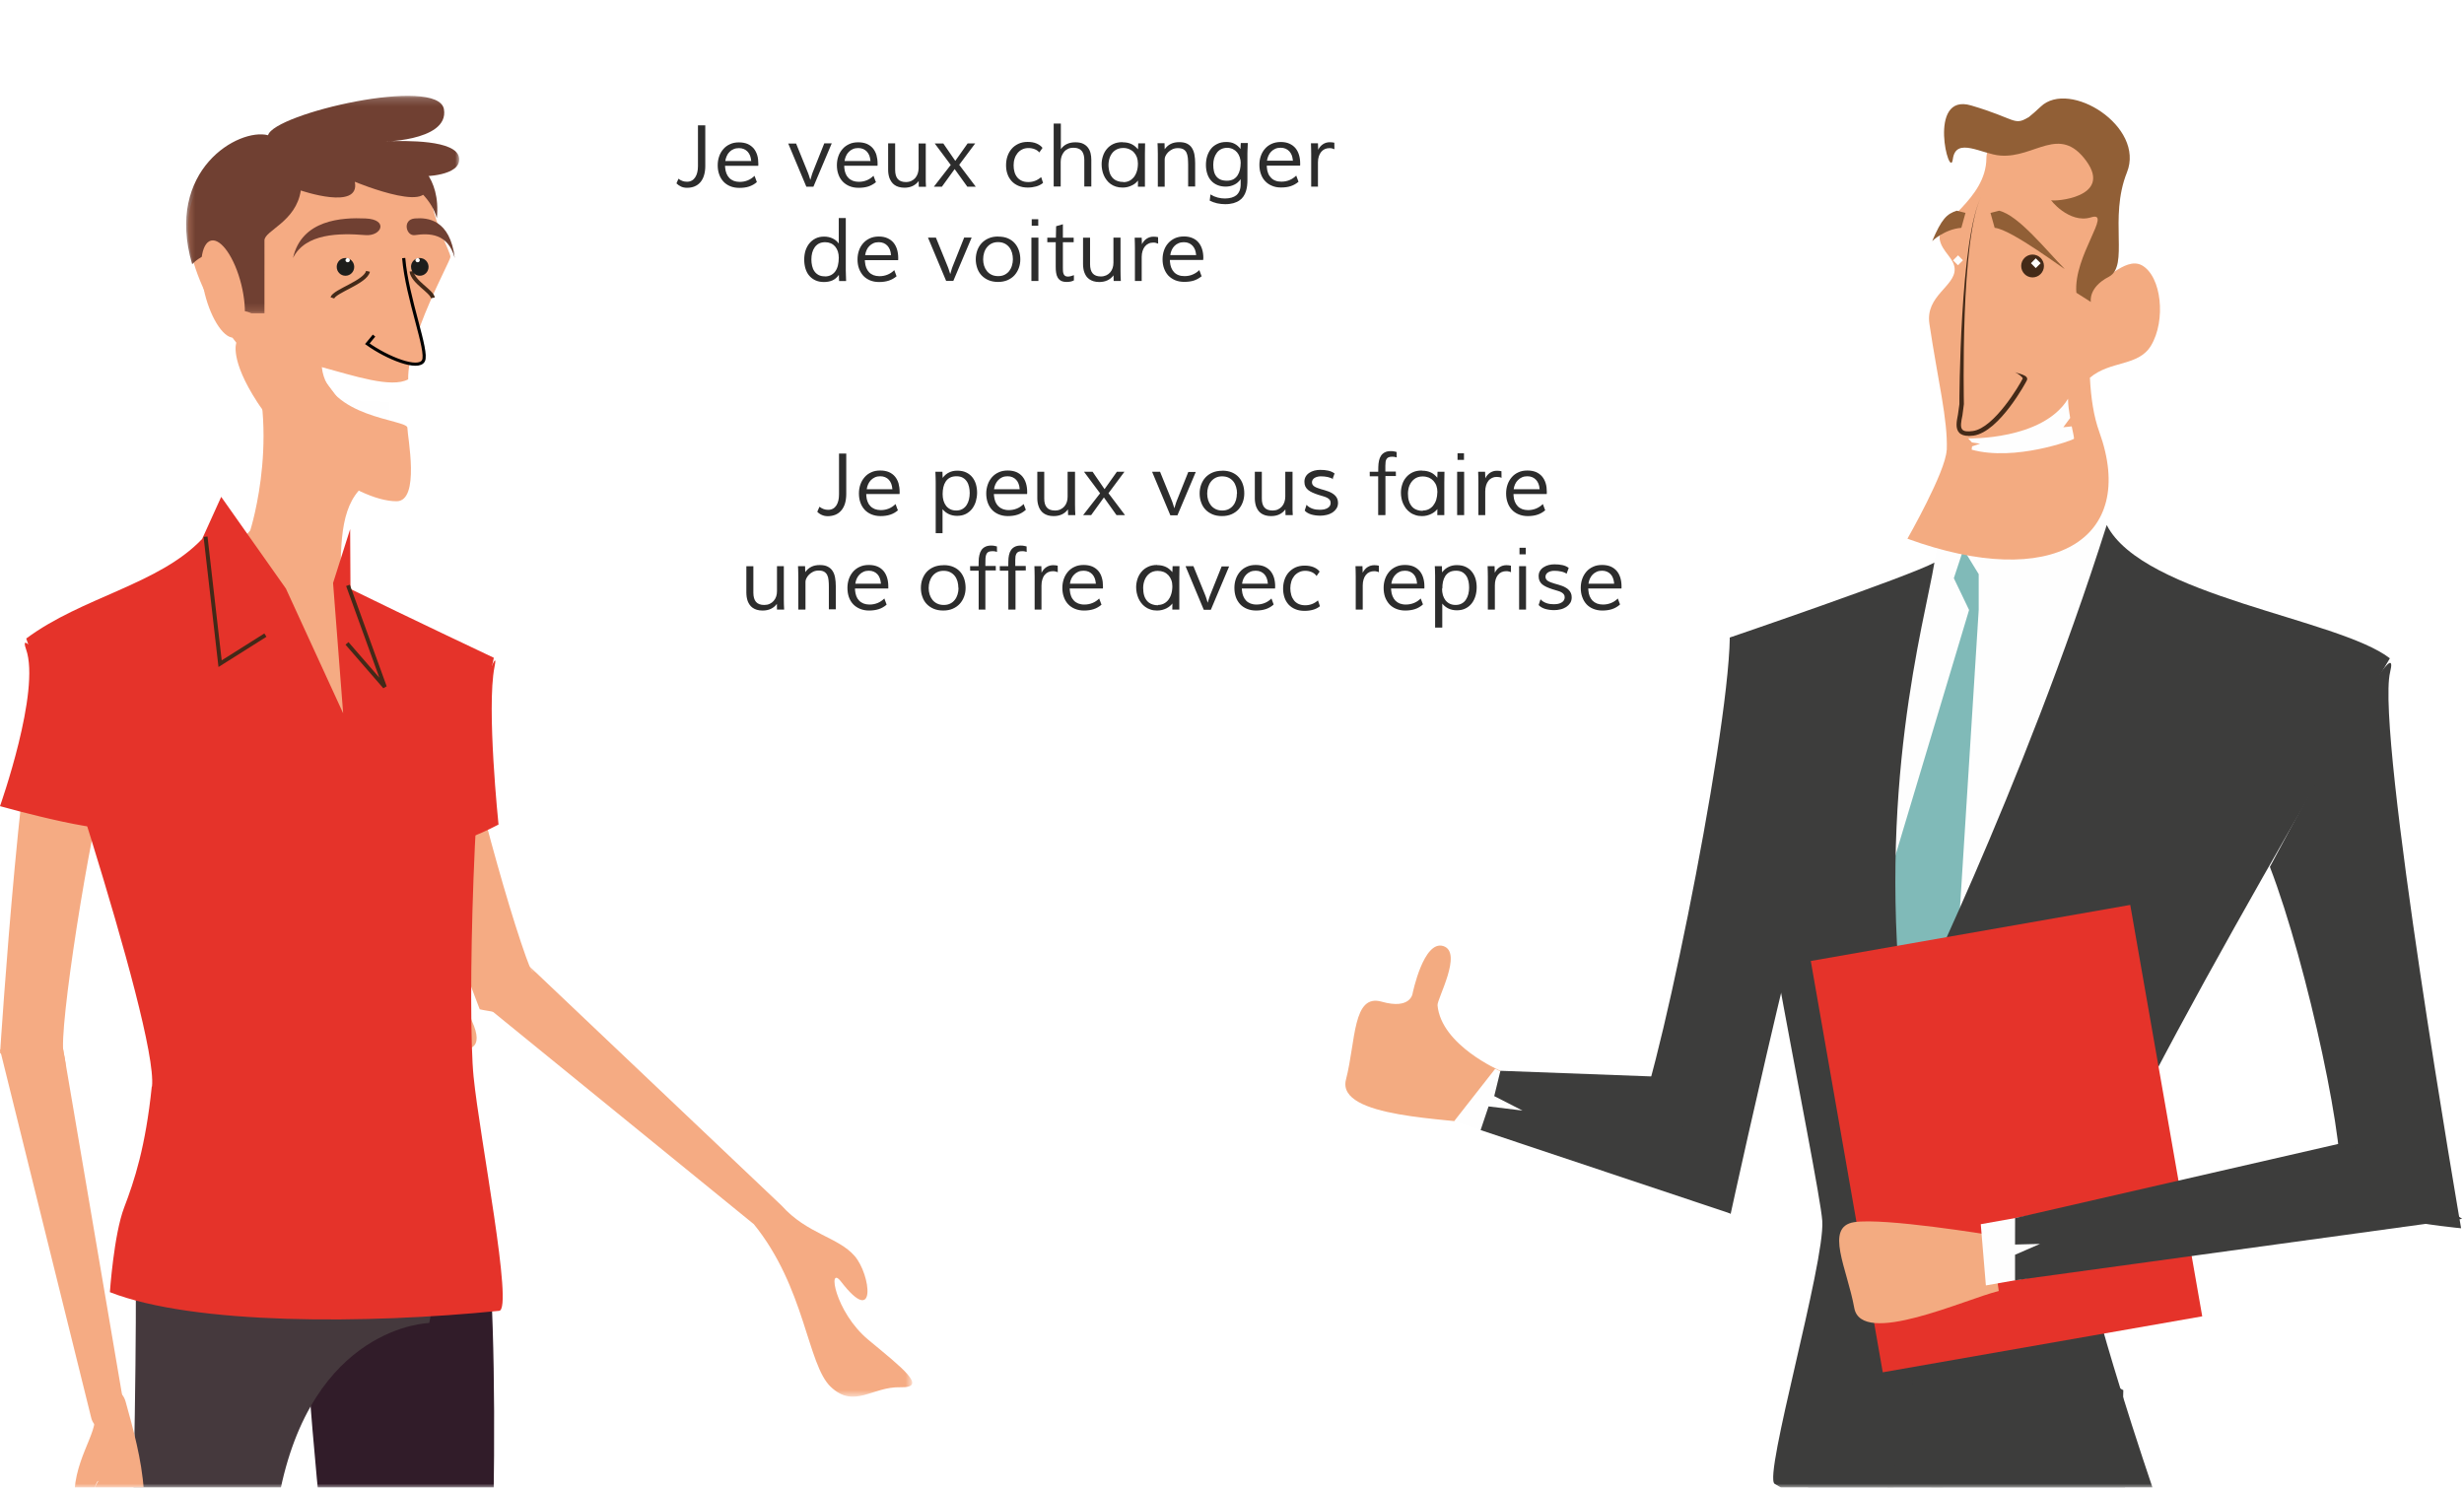 <svg width="313" height="189" viewBox="0 0 313 189" xmlns="http://www.w3.org/2000/svg" xmlns:xlink="http://www.w3.org/1999/xlink"><defs><path id="a" d="M0 0h360v186H0z"/><path id="c" d="M55.33.428v54.93H.41V.428z"/><path id="e" d="M.31.175h34.687v27.642H.31z"/><filter x="-13.2%" y="-30.4%" width="126.4%" height="169.6%" filterUnits="objectBoundingBox" id="g"><feOffset dy="2" in="SourceAlpha" result="shadowOffsetOuter1"/><feGaussianBlur stdDeviation="5" in="shadowOffsetOuter1" result="shadowBlurOuter1"/><feColorMatrix values="0 0 0 0 0 0 0 0 0 0 0 0 0 0 0 0 0 0 0.152 0" in="shadowBlurOuter1" result="shadowMatrixOuter1"/><feMerge><feMergeNode in="shadowMatrixOuter1"/><feMergeNode in="SourceGraphic"/></feMerge></filter><filter x="-10.5%" y="-40%" width="120.9%" height="191.4%" filterUnits="objectBoundingBox" id="h"><feOffset dy="2" in="SourceAlpha" result="shadowOffsetOuter1"/><feGaussianBlur stdDeviation="5" in="shadowOffsetOuter1" result="shadowBlurOuter1"/><feColorMatrix values="0 0 0 0 0 0 0 0 0 0 0 0 0 0 0 0 0 0 0.152 0" in="shadowBlurOuter1" result="shadowMatrixOuter1"/><feMerge><feMergeNode in="shadowMatrixOuter1"/><feMergeNode in="SourceGraphic"/></feMerge></filter></defs><g fill="none" fill-rule="evenodd"><g transform="translate(-25 3)"><mask id="b" fill="#fff"><use xlink:href="#a"/></mask><g mask="url(#b)"><path d="M254.728 173.924c-1.777 20.542 10.162 129.798 8.41 148.045 0 0 2.832 3.4.557 10.96l5.74 2.25s3.16-154.6 2.262-160.49l-16.97-.78z" fill="#3F4040"/><path d="M279.57 212.635c3.69 19.696 13.62 115.62 13.84 122.246l6.393-1.01s-5.486-156.09-5.08-160.25c0 0-28.462-14.99-32.94-14.76-4.49.24 4.293 32.05 4.293 32.05s9.415-.01 13.494 21.73" fill="#3D3D3C"/><path fill="#FEFEFE" d="M270.328 70.7l1.406-7.87 2.682 3.952 15.762-8.224 3.128 6.584 5.856 6.272-2.473 16.732.47 2.027-31.48 41.48-5.08-41.985 2.89-8.087"/><path fill="#80BAB8" d="M275.13 74.497l-10.428 34.77 2.192 18.338 6.95-13.18 2.51-39.928v-4.55l-1.944-3.166-1.216 3.68"/><path d="M313.342 107.14c4.766 12.35 10.09 37.365 8.75 40.858-1.316 3.505 15.54 5.054 15.54 5.054s-10.874-63.03-9.016-70.662c1.858-7.647-15.274 24.75-15.274 24.75m-68.606-29.134c-.21 13.226-9.845 59.926-12.397 62.675-2.53 2.75 12.51 10.52 12.51 10.52s13.57-62.5 18.16-68.89c4.6-6.38-18.28-4.3-18.28-4.3" fill="#3D3D3C"/><path d="M292.622 63.717c4.63 9.028 29.42 11.855 35.962 16.922 0 0-39.77 66.73-39.05 74.07.725 7.33 8.946 31.44 8.946 31.44s-11.085 3.43-27.75 2.24c0 0-2.95-19.05-4.507-22.54l-.756 22.79c-7.8.46-9.847.04-15.037-3.12-1.473-.9 6.41-28.08 6.053-33.39-.358-5.31-11.748-58.56-11.748-74.13 0 0 22.663-7.73 25.994-9.52-1.26 7.58-7.47 29.01-3.84 59.11 0 0 15.07-30.29 25.73-63.89" fill="#3D3D3C"/><path d="M213.544 139.906c-4.298-.842-18.84-.82-17.565-5.748 1.27-4.92.83-10.94 4.53-9.894 3.68 1.044 3.93-1.03 3.93-1.03s1.39-6.842 3.91-6.032c2.51.81-.82 6.718-.74 7.528.48 5.1 7.98 8.314 7.98 8.314m56.71-78.858c.13-3.94-1.11-8.697-2.21-16.052-.53-3.566 3.29-4.747 3.21-6.974-.05-1.35-1.61-2.17-1.9-3.73-.42-2.264 5.89-5.052 5.93-10.31.05-5.265 13.6-3.797 14.35.728.47 2.952-.21 8.594-.75 14.693 1.13.92 3.9-3.03 6.14-1.84 2.52 1.38 3.1 7.02 1.16 10.23-1.62 2.65-5.16 1.86-7.75 4.06.13 2.58.49 4.95 1.19 6.87 4.95 13.72-5.99 20.29-24.37 13.58 0 0 4.86-8.51 4.98-11.24" fill="#F3AB81"/><path d="M281.75 30.792c0 .795.65 1.454 1.442 1.454.797 0 1.45-.66 1.45-1.454 0-.793-.653-1.45-1.45-1.45-.793 0-1.443.657-1.443 1.45" fill="#442A18"/><path fill="#FEFEFE" d="M282.99 30.44l.61.626.625-.627-.624-.62m-10.51.26l.63.62.63-.63-.62-.63"/><path d="M282.66 11.925s-2.5 2.027 0 0c.473-.373.988-.83 1.575-1.38 3.65-3.494 13.29 2.53 10.944 8.37-2.33 5.84.33 11.874-2.3 13.252-2.65 1.37-2.28 3.198-2.28 3.198l-1.84-1.17c-.4-4.68 4.66-10.463 1.86-9.58-2.79.866-5.32-2.37-5.03-2.18.29.194 7.82-.31 4.43-4.985-3.41-4.67-6.53-.35-10.9-.685-2.33-.16-5.66-2.454-6.05.448-.38 2.894-3.36-8.503 2.33-6.813 5.68 1.676 5.4 2.618 7.23 1.525" fill="#915F36"/><path d="M277.85 24.053l.53 1.893c2.13.17 9.308 5.645 8.86 5.184-2.27-2.28-5.795-6.762-8.29-7.36l-1.1.283zm-3.178 0l-.524 1.893c-2.135.17-3.705 1.683-3.705 1.683 1.21-2.83 1.852-3.45 3.128-3.86l1.11.28z" fill="#915F36"/><path d="M287.7 47.656c0 .742.127 1.617.27 2.447l-.87 1.178 1.07-.11c.182.87.328 1.5.277 1.59-.122.14-7.504 2.89-12.988 1.37l.05-.42 1.02-.34-1.04-.16-.47-.51s9.42.25 12.66-5" fill="#FEFEFE"/><path d="M275.06 52.394l.642-.05c3.318-.49 6.738-6.94 6.76-7 .347-.702-1.136-.866-1.51-1.066.555.28 1.006.678.996.81-.373.773-3.606 6.282-6.33 6.672-.69.102-1.133.046-1.338-.176-.31-.32-.143-1.08.005-1.805l.188-1.44c0-.22-.478-21.37 2.248-26.45-2.78 5.2-2.83 26.25-2.82 26.46l-.18 1.3c-.17.86-.36 1.78.15 2.32.25.27.65.41 1.2.41" fill="#442A18"/><path fill="#E5332A" d="M255.023 119.094l40.58-7.123 9.145 52.27-40.582 7.11"/><path d="M278.903 161.024c-4.26 1.034-17.443 7.157-18.358 2.15-.902-5.01-3.81-10.285-.026-10.895 3.79-.6 17.37 1.64 17.37 1.64" fill="#F3AB81"/><path fill="#FEFEFE" d="M276.615 152.536l.65 7.777 6.477-1.144 1.6-8.19"/><path fill="#3D3D3C" d="M280.977 151.76l42.202-9.685 14.59 9.78-56.8 7.808v-3.244l3.17-1.38-3.17.08"/><path fill="#FEFEFE" d="M214.937 132.787l-5.212 6.65 6.207 2.086 5.86-5.196"/><path fill="#3D3D3C" d="M215.597 133.045l19.564.73 9.7 17.42-31.78-10.617 1.01-3.006 4.31.525-3.59-1.837"/></g><g mask="url(#b)"><path d="M86.267 147.764c2.753 20.488 1.152 55.94-.252 90.6-1.31 32.33-2.458 63.973.252 82.162 0 0-3.513 5.654 0 13.193h-9.65s-3.132-40.66-5.137-95.35c-.013-.49.068.47 0 0-6.297-46.34-9.194-83.27-7.812-89.13l22.6-1.48z" fill="#311C29"/><path d="M60.41 187.235c-3.715 19.798-3.43 38.45-6.267 62.795-3.27 28.072-5.93 54.138-7.6 70.435-.25 2.436.483 10.037.842 16.625h-9.608s1.03-43.13 2.474-88.103c1.49-46.378 2.67-95.402 1.59-99.513 0 0 30.76-18.538 37.84-18.564 7.08-.032-.16 34.177-.16 34.177s-14.99.29-19.09 22.148" fill="#45393D"/><g transform="translate(85.55 119.112)"><mask id="d" fill="#fff"><use xlink:href="#c"/></mask><path d="M35.167 33.387L.41 5.087 6.456.427l32.28 30.632c3.24 3.62 7.21 4 9.282 6.41 2.07 2.4 2.812 9.15-1.723 3.26-1.765-2.29-.815 3.83 3.47 7.39 4.284 3.56 7.633 6.12 4.055 6.02-3.582-.1-5.846 2.78-8.84-.05-2.996-2.84-3.225-12.64-9.813-20.72" fill="#F5AB83" mask="url(#d)"/></g><path d="M84.195 89.56c-1.012 9.507-.415 34.636.73 37.11 3.384 7.32-8.093 1.453-8.093 1.453s-5.21-45.267-2.922-50.49C76.52 71.67 84.195 89.56 84.195 89.56" fill="#F5AB83"/><path d="M74.44 48.077c-.035 1.492 0 2.49 0 2.49s-8.346.313-10-3.365l5.205.632 4.795.243zm-.556 4.268c-.034 1.295 0 2.16 0 2.16s-9.477-1.863-11.11-5.056l6.37 2.68 4.74.21z" fill="#FEFEFE"/><path d="M49.723 21.664c-3.54 7.974 5.3 18.882 5.3 18.882s-.88 2.096 2.66 7.548c3.534 5.458 12.404 12.567 17.68 12.59 3.05.022 1.387-8.26 1.387-9.342 0-1.058-10.173-1.22-10.87-7.698 4.023 1.085 8.847 2.713 10.97 1.552-.083-5.376 5.367-14.98 5.367-15.558 0-.63-1.78-3.657-2.43-7.135-2.776-14.664-26.53-8.81-30.064-.84" fill="#F5AB83"/><path d="M76.278 29.787c.43 5.14 3.15 11.83 2.508 13.047-.642 1.222-4.56-.328-7.124-2.158l.853-1.038" fill="#F5AB83"/><path d="M76.28 29.787c.427 5.14 3.15 11.83 2.506 13.047-.642 1.222-4.56-.327-7.124-2.158l.854-1.038" stroke="#000" stroke-width=".4"/><g transform="translate(48.33 9)"><mask id="f" fill="#fff"><use xlink:href="#e"/></mask><path d="M6.924 27.817h3.34V18.54c0-1.244 4.018-2.348 4.617-6.34 0 0 7.6 2.618 6.86-1.106 0 0 11.62 4.826 8.56-.684 0 0 4.99 0 4.69-2.344-.29-2.34-6.9-2.182-9.05-2.12-1.82.054 7.86.204 7.12-4.076-.75-4.27-21.6.55-22.34 3.31-3.73-.96-13.13 4.396-9.64 16.39 0 0 4.9-5.404 5.85 6.253" fill="#704032" mask="url(#f)"/></g><path d="M62.22 29.787c1.09-4.902 6.25-5.167 9.215-5.033 2.973.13 2.033 2.28 0 2.116-3.276-.263-7.652-.263-9.216 2.917m20.55 0c-.6-4.902-3.44-5.167-5.07-5.033-1.63.13-1.12 2.28 0 2.118 1.81-.26 4.21-.26 5.07 2.915" fill="#704032"/><path d="M77.276 31.472c.18 1.37 2.532 2.493 2.72 3.37m-8.25-3.37c-.302 1.37-4.228 2.493-4.528 3.37" stroke="#432918" stroke-width=".5"/><path d="M80.49 24.73c-.557-2.22-2.773-4.264-4.02-4.535-1.25-.274 1.13-2.768 1.13-2.768s3.447 1.893 2.89 7.303" fill="#704032"/><path d="M67.774 30.91c0 .622.496 1.124 1.11 1.124.61 0 1.112-.502 1.112-1.125 0-.62-.5-1.13-1.113-1.13s-1.11.5-1.11 1.12" fill="#1D1D1B"/><path d="M68.885 30.056c0 .148.13.265.28.265.15 0 .275-.11.275-.26 0-.15-.125-.27-.275-.27-.15 0-.28.12-.28.27" fill="#FEFEFE"/><path d="M77.217 30.91c0 .622.497 1.124 1.11 1.124.614 0 1.112-.502 1.112-1.125 0-.62-.5-1.13-1.12-1.13-.61 0-1.11.5-1.11 1.12" fill="#1D1D1B"/><path d="M77.773 30.056c0 .148.128.265.284.265.145 0 .27-.11.27-.26 0-.15-.125-.27-.27-.27-.156 0-.284.12-.284.27" fill="#FEFEFE"/><path d="M51.01 34.3c.842 3.393 2.57 5.89 3.847 5.572 1.282-.32 1.636-3.333.795-6.728-.845-3.4-2.568-5.896-3.847-5.577-1.28.32-1.64 3.336-.794 6.733m32.3 52.016c1.41 9.395 8.23 33.407 9.93 35.5 5.04 6.194-7.3 3.417-7.3 3.417S69.73 83.007 70.6 77.413c.99-6.383 12.72 8.903 12.72 8.903M38.9 93.862c-2.65 9.245-6.488 34.268-5.82 36.923 1.983 7.865-8.07 0-8.07 0s2.92-45.81 6.05-50.584c3.565-5.44 7.84 13.67 7.84 13.67" fill="#F5AB83"/><path d="M55.896 39.35c5.228 11.546.895 25.033.895 25.033-3.02 3.86-22.9 17.817-22.9 17.817l22.91 25.676 17.1-8.78s-5.64-23.19-5.64-24.68c0-7.122-.27-12.085 2.29-15.058 6.37-7.38-19.55-30.87-14.63-20.01" fill="#F5AB83"/><path d="M44.31 135.03c.788-7.647-15.977-56.905-15.977-56.905 7.084-5.277 16.837-6.85 22.346-12.653l2.42-5.348 8.22 11.657 7.27 15.84-1.28-16.55 2.17-6.84.04 7.6c7 3.44 18.21 8.74 18.21 8.74-2.68 11.7-3.35 45.5-2.57 53.22.77 7.74 5.09 29.57 3.25 29.75-16.79 1.69-38.79 1.8-49.45-2.37 0 0 .5-7.32 1.81-10.75 1.31-3.43 2.72-7.71 3.51-15.36" fill="#E5332A"/><path d="M41.11 96.026c-2.596 9.062-2.367 3.14-1.163 5.536C41.15 103.952 25 99.422 25 99.422s5.192-14.64 3.31-19.932c-1.882-5.292 12.8 16.536 12.8 16.536m40.55 1.58c.695 9.16.862 3.248.243 5.577-.616 2.325 6.424-1.422 6.424-1.422s-1.542-14.84-.51-20.03c1.035-5.18-6.157 15.88-6.157 15.88" fill="#E5332A"/><path d="M69.078 78.745l4.806 5.536-4.68-12.91m-10.49 6.32l-5.757 3.63-1.847-16.13" stroke="#432918" stroke-width=".5"/><path d="M36.99 176.704c.586 2.323-2.99 6.05-2.5 11.465.138 1.55 2.006 4.78 2.006 4.78 2.606-2.69-.13-6.04.754-7.37.822-1.23-.982.34.093 2.42 1.443 2.79-.062 8.4-1.49 13.69l4.665-3.46c4.895-7.46 2.297-16.42.45-23.11-.81-2.96-4.66-1.16-3.978 1.57" fill="#F5AB83"/><path d="M41.075 177.55l-8.037-47.202H25l11.6 46.837c.552 2.15 4.94 3.082 4.475.364" fill="#F5AB83"/></g></g><g filter="url(#g)" transform="matrix(1 0 0 -1 60 54)" fill="#FFF"><rect x="14.697" y="11.219" width="106.303" height="34" rx="17"/><path d="M4.22 4.83l19.604 10.186L16.4 23.26"/></g><path d="M86.17 22.702c.158.122.326.217.505.285.18.068.376.102.59.102.237 0 .442-.05.616-.15.18-.1.32-.24.43-.41.12-.18.2-.38.26-.62s.09-.5.09-.78v-5.2h.93v5.14c0 .45-.05.85-.16 1.2-.1.35-.26.64-.46.88-.2.23-.44.41-.73.53-.28.12-.61.18-.97.18-.28 0-.53-.05-.75-.15-.22-.1-.42-.24-.59-.41l.27-.63zm9.255-2.213l-.006-.08c-.02-.24-.07-.45-.14-.64-.08-.19-.18-.36-.31-.5s-.29-.25-.47-.33c-.19-.08-.4-.12-.63-.12-.25 0-.48.04-.68.13-.2.08-.38.2-.52.35-.15.15-.26.32-.35.52-.09.2-.15.41-.19.64h3.27zm.714 2.65c-.3.26-.63.44-.99.56-.36.12-.77.17-1.23.17-.44 0-.82-.07-1.16-.21-.34-.14-.63-.34-.86-.59-.24-.26-.42-.56-.54-.91-.13-.35-.19-.74-.19-1.16 0-.4.06-.77.18-1.12.12-.36.3-.66.53-.93.23-.27.51-.48.85-.63.33-.16.71-.23 1.14-.23.42 0 .79.07 1.1.2.31.14.56.33.77.57.2.24.35.53.45.86.1.33.14.69.14 1.08v.13c0 .05-.01.1-.01.14H92.1l.017.24c.023.26.077.51.165.73.09.22.21.41.363.57.152.16.34.28.56.37.22.08.47.13.754.13.38 0 .73-.07 1.04-.2.31-.13.6-.32.85-.57l.27.73zm4.01-4.9h.98l1.5 3.7.09.24c.03.1.07.2.1.31.04.11.08.24.12.37.03-.13.07-.26.11-.37l.09-.31c.03-.11.06-.19.09-.26l1.48-3.71h.95l-2.33 5.51h-.9l-2.31-5.51zm10.43 2.24l-.01-.08c-.02-.24-.07-.45-.14-.64-.08-.19-.18-.36-.31-.5s-.29-.25-.47-.33c-.19-.08-.39-.12-.63-.12-.25 0-.48.04-.68.13-.2.09-.38.21-.52.36-.15.15-.26.32-.35.52-.09.2-.15.41-.19.64h3.27zm.71 2.65c-.3.25-.63.44-.99.56-.37.12-.78.17-1.23.17-.44 0-.82-.07-1.16-.21-.34-.14-.63-.34-.87-.59-.24-.26-.42-.56-.54-.91-.13-.35-.19-.74-.19-1.16 0-.4.06-.77.18-1.12.12-.36.3-.66.53-.93.23-.27.52-.48.85-.63.33-.16.72-.23 1.15-.23.42 0 .79.07 1.1.2.31.14.57.33.77.57.2.24.35.53.45.86.09.33.14.69.14 1.08v.13l-.01.14h-4.23l.01.24c.02.26.07.51.16.73.08.22.2.41.36.57.15.16.34.28.56.37.22.08.47.13.75.13.38 0 .72-.07 1.04-.2.31-.13.59-.32.84-.57l.27.73zm5.43-4.9h.88v4.85c0 .21.02.42.03.65h-.92l-.01-.73c-.42.56-1.02.85-1.82.85-.27 0-.51-.04-.72-.1-.21-.06-.39-.15-.54-.26-.15-.11-.28-.24-.38-.39-.1-.15-.18-.3-.25-.47-.06-.17-.1-.34-.13-.52s-.04-.36-.04-.54v-3.36h.89v3.37c0 .51.11.9.33 1.16.22.26.57.39 1.04.39.26 0 .49-.05.68-.14.2-.09.37-.22.51-.38.13-.16.24-.35.31-.56.07-.21.11-.44.11-.67v-3.17zm4.07 2.75l-2.05-2.75h1.09l1.52 2.21 1.57-2.22h.96l-2.03 2.72 2.1 2.78h-1.07l-1.61-2.24-1.62 2.24h-1.02l2.14-2.76zm11.29-1.55c-.17-.22-.38-.37-.63-.47-.25-.1-.51-.15-.79-.15-.3 0-.56.05-.8.17-.24.11-.43.27-.6.47-.16.2-.29.43-.37.7-.09.26-.13.55-.13.85 0 .3.03.58.11.84.07.26.19.49.34.68.15.19.35.34.59.45.23.11.51.16.84.16.6 0 1.14-.21 1.62-.63l.24.74c-.26.21-.55.36-.88.45-.33.09-.68.14-1.07.14-.46 0-.85-.08-1.2-.23-.34-.15-.63-.35-.86-.61-.23-.26-.41-.56-.52-.9-.12-.34-.17-.71-.17-1.1 0-.41.06-.79.18-1.14.12-.36.3-.67.53-.94.23-.27.52-.48.86-.64.34-.16.73-.24 1.16-.24.43 0 .81.06 1.14.2.32.14.58.32.76.56l-.4.57zm2.68-3.71v3.23c.22-.31.49-.53.79-.66.3-.14.65-.21 1.06-.21.4 0 .73.06.99.19s.47.3.62.51c.15.21.26.45.32.71.06.26.09.53.09.8v3.41h-.89v-3.36c0-.23-.02-.44-.07-.63-.05-.2-.12-.36-.23-.5-.11-.14-.25-.25-.43-.32-.18-.08-.4-.12-.66-.12s-.48.04-.68.14c-.2.09-.37.22-.5.38s-.24.35-.32.57c-.07.22-.11.45-.11.69v3.15h-.89v-8h.89zm7.87 2.36c.22 0 .43.02.61.06.19.04.36.1.52.18.15.07.3.17.43.28.13.11.25.23.37.37l.03-.76h.87l-.02 1.36v4.15h-.89l.01-.78c-.09.11-.2.23-.33.34-.13.11-.28.2-.45.28-.17.08-.35.15-.55.2-.2.05-.41.07-.63.07-.31 0-.59-.04-.84-.12-.25-.08-.47-.19-.67-.33-.2-.14-.37-.31-.51-.5-.15-.19-.27-.4-.36-.61-.1-.22-.17-.45-.21-.68-.05-.24-.07-.47-.07-.7 0-.36.05-.7.16-1.04.11-.34.27-.65.49-.91.22-.27.49-.48.82-.64.33-.16.72-.24 1.16-.24zm.1 5.06c.25 0 .48-.05.7-.15.22-.1.41-.26.58-.45.16-.2.3-.45.39-.74.1-.3.15-.64.15-1.03 0-.29-.05-.55-.13-.79-.09-.24-.22-.45-.38-.62-.16-.18-.36-.31-.59-.41-.23-.1-.49-.15-.78-.15-.22 0-.41.03-.59.09s-.33.14-.47.24c-.14.1-.26.22-.36.36-.1.14-.19.29-.25.45-.06.16-.11.32-.14.5-.03.17-.05.34-.05.51 0 .16.01.33.04.5s.06.34.11.5c.05.16.12.31.22.45.09.14.21.27.34.37.14.11.3.19.5.25.19.07.41.1.67.1zm5.24.58h-.89v-4.18c0-.16-.01-.33-.01-.49l-.01-.43c-.01-.15-.02-.28-.02-.42h.89l.02.76c.22-.3.47-.53.78-.68.3-.15.66-.22 1.07-.22.4 0 .73.06.99.19s.47.31.62.55c.15.24.26.52.32.85.06.33.09.69.09 1.09v2.96h-.89v-2.8c0-.31-.02-.6-.04-.85-.03-.26-.09-.48-.17-.66-.09-.18-.22-.32-.39-.42-.17-.1-.41-.15-.7-.15-.27 0-.51.05-.71.15-.21.1-.39.23-.53.37s-.25.3-.33.46c-.08.16-.11.31-.11.43v3.5zm5.82 1c.28.17.58.3.89.38.31.08.61.12.91.12.31 0 .6-.04.85-.11s.46-.18.63-.32c.17-.15.3-.33.39-.55.09-.23.14-.49.14-.8v-.68c-.22.32-.49.56-.82.71-.33.16-.69.24-1.08.24-.4 0-.75-.07-1.06-.2-.31-.13-.58-.32-.79-.56-.22-.24-.38-.53-.49-.87-.11-.34-.17-.71-.17-1.12 0-.39.05-.76.16-1.12.11-.35.27-.66.48-.93.21-.27.48-.47.81-.63.32-.16.7-.24 1.13-.24.42 0 .77.07 1.06.23.29.15.54.37.76.66v-.22l.01-.25c.01-.1.01-.19.02-.29h.89c-.01.17-.02.34-.02.51-.01.14-.01.29-.02.44l-.01.4v3.36c0 .24-.01.49-.04.73s-.08.48-.15.7c-.07.23-.18.44-.31.64s-.3.37-.51.51c-.21.15-.46.26-.76.35-.3.08-.64.13-1.05.13-.35 0-.7-.04-1.03-.11-.33-.08-.65-.19-.94-.34l.1-.82zm3.82-3.96c0-.27-.04-.53-.12-.77-.08-.24-.19-.45-.34-.63-.15-.18-.33-.32-.54-.42-.21-.1-.45-.16-.72-.16-.29 0-.55.06-.77.17-.22.11-.41.27-.55.47-.15.2-.26.43-.34.69-.07.26-.11.53-.11.82 0 .31.03.59.09.84s.16.46.3.64c.14.18.32.31.54.41.22.09.49.14.82.14.32 0 .59-.07.82-.19.22-.13.4-.3.53-.51.13-.21.23-.44.29-.71.06-.27.09-.54.09-.83zm6.63-.32l-.01-.08c-.02-.23-.07-.45-.14-.64-.08-.19-.18-.36-.31-.5s-.29-.25-.47-.33c-.19-.08-.4-.12-.63-.12-.25 0-.48.04-.68.13-.2.09-.38.21-.52.36-.15.15-.26.32-.35.52-.09.2-.15.41-.19.64h3.27zm.71 2.65c-.3.26-.63.44-.99.56-.36.12-.77.17-1.23.17-.44 0-.82-.07-1.16-.22-.34-.14-.63-.34-.86-.59-.24-.25-.42-.56-.54-.91-.13-.35-.19-.74-.19-1.16 0-.4.06-.77.18-1.12.12-.35.3-.66.53-.92.23-.27.52-.48.85-.63.34-.15.72-.23 1.15-.23.42 0 .79.07 1.1.21.31.14.57.33.77.57.2.24.35.53.45.86.1.33.15.69.15 1.08v.14l-.01.14h-4.23l.01.24c.02.27.07.51.16.73.08.22.21.41.36.57.15.16.34.29.56.37.22.09.47.13.76.13.38 0 .73-.07 1.04-.2.31-.13.59-.32.85-.57l.27.73zm2.5.62h-.89v-4.18c0-.23 0-.45-.01-.68l-.02-.65h.89l.03.83c.15-.31.35-.54.61-.71.26-.17.54-.25.86-.25.21 0 .4.02.58.06l.01.83c-.08-.04-.17-.07-.28-.1-.11-.03-.22-.04-.35-.04-.22 0-.41.04-.59.12-.18.08-.33.2-.46.36-.13.15-.23.35-.3.57-.07.22-.11.47-.11.75v3.05zm-60.86 12l-.03-.79c-.23.33-.5.56-.81.7-.31.14-.67.21-1.09.21-.43 0-.8-.08-1.11-.23-.31-.15-.57-.35-.78-.61-.21-.25-.36-.56-.46-.9-.1-.35-.15-.71-.15-1.1 0-.39.05-.76.15-1.11.11-.35.27-.66.48-.93.22-.27.48-.49.8-.65.32-.16.68-.24 1.1-.24.4 0 .75.08 1.07.23.32.15.58.36.79.65V27.7h.89v6.64l.02.69c0 .25.01.477.02.68h-.9zm-1.79-.59c.29 0 .54-.06.76-.17.22-.12.4-.27.55-.48.15-.21.26-.46.33-.75s.11-.62.11-.97c0-.3-.04-.57-.12-.81-.08-.24-.2-.45-.35-.63-.15-.17-.33-.31-.55-.4-.21-.09-.45-.14-.71-.14-.3 0-.57.06-.79.17-.22.12-.4.28-.54.48-.14.2-.25.43-.32.7-.07.27-.1.55-.1.85 0 .28.03.55.09.81s.15.48.29.68c.13.2.31.35.52.47.22.12.48.18.8.18zm8.39-2.69l-.01-.07c-.02-.23-.06-.45-.14-.64-.08-.19-.18-.36-.31-.5s-.29-.25-.47-.33c-.19-.08-.39-.12-.63-.12-.25 0-.48.04-.68.13-.2.09-.37.21-.52.36-.15.15-.26.32-.35.52-.09.2-.15.42-.18.64h3.27zm.71 2.66c-.3.26-.63.44-.99.56-.36.12-.77.18-1.23.18-.43 0-.82-.07-1.16-.21-.34-.15-.63-.34-.86-.59-.23-.26-.41-.56-.54-.91-.13-.35-.19-.74-.19-1.16 0-.4.06-.77.18-1.12.12-.36.3-.66.53-.93.23-.26.51-.47.85-.63.33-.15.71-.23 1.14-.23.42 0 .79.07 1.1.21.31.14.57.33.77.57.2.24.35.53.45.86.1.33.15.69.15 1.09v.13c0 .05-.01.1-.01.14h-4.23l.02.24c.02.26.07.51.16.73.09.22.21.41.36.57.15.16.34.28.56.37.22.08.47.13.75.13.38 0 .73-.07 1.04-.2.32-.13.6-.32.85-.57l.27.73zm4.01-4.9h.98l1.51 3.71.09.24c.03.1.07.2.1.31.04.12.08.24.12.37.04-.13.07-.25.11-.37l.09-.31.09-.25 1.48-3.71h.95l-2.33 5.51h-.91l-2.31-5.51zm8.9-.13c.46 0 .87.07 1.22.22s.64.36.87.62.41.57.53.92c.12.35.18.73.18 1.13 0 .38-.06.75-.19 1.1-.13.35-.31.65-.54.91-.24.27-.54.47-.89.63-.35.15-.76.23-1.21.23-.46 0-.86-.08-1.22-.23-.35-.15-.64-.36-.88-.61-.24-.26-.42-.56-.54-.91-.12-.35-.19-.73-.19-1.12 0-.4.07-.78.19-1.13.13-.35.31-.66.55-.92.24-.26.54-.47.89-.62.36-.16.76-.23 1.22-.23zm1.86 2.9c0-.3-.04-.58-.11-.84-.08-.27-.19-.5-.35-.7-.16-.2-.35-.36-.59-.48s-.52-.18-.84-.18c-.31 0-.58.06-.82.18s-.43.28-.59.48c-.16.2-.28.43-.36.7-.08.26-.12.54-.12.83 0 .28.04.55.12.81.08.25.2.48.36.68.16.2.36.36.6.47.24.12.52.17.84.17.31 0 .59-.06.82-.18.23-.12.43-.28.58-.48.15-.2.27-.43.34-.69.08-.26.12-.54.12-.82zm3.22-5.11v.83h-.83v-.83h.82zm-.87 2.34h.89v5.51h-.89v-5.5zm3.11.58h-1.09v-.57h1.09l.03-1.46.86-.25v1.71h1.37v.57h-1.37v3.29c0 .12 0 .24.01.37s.03.24.07.35c.04.11.1.19.19.26.08.06.2.1.36.1.11 0 .23-.02.36-.05.12-.03.26-.07.41-.13v.66c-.13.07-.27.12-.41.15-.15.03-.32.05-.5.05-.3 0-.55-.05-.73-.15-.18-.1-.32-.24-.42-.41-.1-.18-.17-.38-.2-.61-.04-.23-.05-.47-.05-.73V30.8zm7.32-.58h.89v4.19c0 .24 0 .46.01.67 0 .21.02.43.03.65h-.91l-.02-.72c-.42.56-1.02.85-1.82.85-.27 0-.51-.04-.72-.1-.2-.06-.38-.15-.54-.26-.15-.11-.28-.24-.38-.38-.1-.15-.18-.31-.24-.47-.06-.17-.11-.34-.13-.53-.03-.18-.04-.36-.04-.54V30.2h.89v3.37c0 .51.11.9.33 1.16.22.26.57.394 1.04.394.26 0 .48-.05.68-.14.2-.09.37-.22.51-.38s.24-.35.31-.56c.07-.218.1-.44.1-.68V30.2zm3.6 5.51h-.88v-4.18c0-.22 0-.45-.01-.67l-.02-.65h.89l.03.83c.15-.31.35-.54.61-.71.26-.17.54-.25.86-.25.21 0 .4.02.58.06l.01.83c-.08-.04-.17-.07-.27-.1-.11-.03-.22-.04-.35-.04-.22 0-.42.04-.6.13-.18.08-.33.2-.46.36-.13.16-.23.35-.3.58-.07.22-.11.48-.11.76v3.05zm6.9-3.27l-.01-.07c-.02-.24-.07-.45-.14-.64-.08-.19-.18-.36-.31-.5s-.29-.25-.47-.33c-.18-.08-.39-.12-.63-.12-.25 0-.48.04-.68.13-.2.08-.38.2-.52.35-.15.15-.26.32-.35.52-.09.2-.15.41-.18.64h3.3zm.71 2.65c-.3.25-.63.44-.99.56-.37.12-.78.17-1.23.17-.44 0-.82-.07-1.16-.21-.34-.15-.63-.34-.87-.59-.24-.26-.41-.56-.54-.91-.13-.35-.19-.74-.19-1.16 0-.39.06-.77.18-1.12.12-.35.3-.66.53-.92.23-.26.52-.47.85-.63.34-.15.72-.23 1.15-.23.42 0 .79.07 1.1.21.31.13.57.32.77.57.2.24.35.53.45.86.1.33.15.69.15 1.08 0 .04 0 .08-.01.13 0 .05 0 .1-.01.14h-4.23l.01.24c.02.27.08.51.16.73.09.227.21.42.36.58.15.16.34.287.56.37.22.09.47.13.76.13.38 0 .72-.06 1.04-.2.31-.13.6-.32.85-.564l.27.73z" fill="#2C2C2C"/><g filter="url(#h)" transform="rotate(180 117.5 42.5)" fill="#FFF"><rect x="15.357" width="137.643" height="34" rx="17"/><path d="M1.932 29.218l15.89-10.95 3.4 10.47"/></g><path d="M104.103 64.387c.157.122.326.217.505.285.18.068.376.102.59.102.237 0 .442-.05.615-.148.174-.098.317-.235.43-.41.113-.176.197-.382.253-.618.055-.236.083-.494.083-.774v-5.2h.92v5.14c0 .456-.06.858-.16 1.207-.11.35-.27.65-.47.88-.2.24-.45.42-.73.54-.29.12-.62.19-.98.19-.28 0-.53-.05-.75-.15-.22-.09-.42-.23-.59-.41l.27-.62zm9.254-2.212l-.005-.076c-.018-.24-.064-.45-.137-.64-.074-.2-.175-.36-.304-.5-.12-.14-.28-.25-.47-.33-.18-.08-.39-.12-.62-.12-.25 0-.47.04-.67.13-.2.09-.37.21-.52.36-.14.15-.26.32-.35.52-.09.2-.15.41-.18.64h3.27zm.715 2.653c-.298.258-.627.446-.99.564-.36.118-.77.177-1.23.177-.432 0-.82-.08-1.16-.22-.34-.14-.626-.34-.86-.59-.235-.26-.415-.56-.538-.91-.124-.35-.185-.74-.185-1.16 0-.4.06-.77.18-1.12.12-.35.3-.66.53-.93.23-.27.51-.48.85-.63.33-.16.72-.23 1.15-.23.42 0 .79.07 1.1.2.31.14.57.33.77.57.2.24.35.53.45.86.09.33.14.69.14 1.08v.14l-.01.14h-4.23l.01.24c.02.27.07.51.16.73.08.22.2.41.36.57.15.16.34.28.56.37.22.08.47.13.75.13.38 0 .72-.07 1.04-.2.31-.13.59-.32.84-.57l.27.73zm5.67 2.91h-.88v-6.364c0-.075 0-.167-.002-.276l-.008-.358c-.004-.128-.008-.262-.014-.4-.005-.138-.01-.273-.018-.405h.897l.026.784c.226-.31.497-.54.814-.69.317-.16.663-.23 1.04-.23.433 0 .808.07 1.125.22.317.15.58.35.787.61.2.25.36.55.46.89.1.34.15.7.15 1.08 0 .38-.06.76-.16 1.11-.11.35-.27.67-.48.94-.21.27-.48.49-.79.65-.32.16-.69.24-1.11.24-.77 0-1.39-.29-1.85-.85v3.02zm0-4.946c0 .297.04.572.114.825.075.252.186.47.33.655.146.184.325.328.54.432.215.104.462.156.742.156.3 0 .56-.06.776-.183.216-.12.394-.284.53-.488.14-.21.24-.44.308-.71.066-.27.1-.55.1-.84 0-.27-.03-.54-.087-.79-.057-.26-.15-.49-.282-.68-.13-.2-.303-.36-.518-.48-.215-.12-.48-.18-.795-.18-.33 0-.606.06-.83.18-.224.12-.405.29-.543.5-.137.21-.236.45-.295.72-.06.27-.09.56-.09.86zm9.788-.617l-.006-.076c-.018-.24-.063-.45-.137-.64-.073-.2-.174-.36-.303-.5-.13-.14-.286-.25-.47-.33-.185-.08-.393-.12-.626-.12-.25 0-.476.04-.677.13-.2.09-.37.21-.51.36s-.26.32-.35.52c-.09.2-.15.41-.18.64h3.27zm.714 2.653c-.297.258-.627.446-.988.564-.362.118-.772.177-1.23.177-.434 0-.82-.08-1.16-.22-.34-.14-.628-.34-.863-.59-.234-.26-.413-.56-.537-.91-.123-.35-.185-.74-.185-1.16 0-.4.07-.77.19-1.12.12-.35.3-.66.53-.93.24-.27.52-.48.86-.63.34-.16.72-.23 1.15-.23.43 0 .79.07 1.1.2.32.14.57.33.77.57.2.24.35.53.45.86.1.33.15.69.15 1.08v.14l-.01.14h-4.22l.02.24c.03.27.08.51.17.73.09.22.21.41.37.57.16.16.34.28.57.37.22.08.47.13.76.13.38 0 .73-.07 1.04-.2.32-.13.6-.32.85-.57l.28.73zm5.435-4.893h.88v4.19c0 .236 0 .458.01.668 0 .21.01.427.03.653h-.92l-.02-.726c-.42.566-1.02.85-1.82.85-.27 0-.51-.032-.72-.095-.21-.063-.39-.148-.54-.255-.15-.108-.28-.235-.38-.38-.11-.148-.19-.306-.25-.474-.06-.168-.11-.343-.14-.524-.03-.18-.04-.36-.04-.54v-3.367h.88v3.367c-.01.512.1.9.32 1.163s.57.395 1.05.395c.26 0 .48-.046.68-.14.2-.093.37-.22.51-.38.14-.162.24-.35.31-.562.07-.213.1-.438.1-.674v-3.17zm4.07 2.75l-2.05-2.75h1.09l1.52 2.213 1.57-2.213h.96l-2.03 2.728 2.1 2.783h-1.08l-1.6-2.246-1.62 2.246h-1.02l2.15-2.76zm6.64-2.75h.97l1.51 3.706.09.25c.03.1.07.21.1.31.04.12.08.25.12.38.03-.13.07-.25.11-.37l.09-.3c.03-.1.06-.19.09-.25l1.48-3.7h.95l-2.33 5.51h-.9l-2.31-5.51zm8.9-.135c.46 0 .86.076 1.21.226.35.15.64.356.87.618.23.26.41.567.52.918.12.35.17.727.17 1.128 0 .387-.06.755-.19 1.104-.12.35-.31.655-.54.918-.24.264-.54.472-.89.626-.35.154-.76.23-1.21.23-.46 0-.87-.074-1.22-.225-.35-.15-.65-.354-.89-.612-.24-.25-.42-.56-.54-.91-.13-.34-.19-.72-.19-1.12 0-.39.06-.77.19-1.12s.31-.66.55-.92c.24-.26.54-.47.89-.62.35-.15.76-.23 1.22-.23zm1.85 2.9c0-.293-.04-.572-.12-.837-.08-.265-.19-.497-.35-.696-.16-.198-.35-.356-.59-.472-.24-.117-.52-.175-.84-.175-.31 0-.59.06-.82.18-.24.12-.43.28-.59.484-.16.202-.28.435-.36.7-.08.265-.12.54-.12.828 0 .286.04.558.12.816.08.258.2.486.36.685.16.2.36.356.6.472.24.117.51.175.83.175.31 0 .59-.06.82-.177.23-.118.43-.277.58-.476.16-.198.27-.427.35-.687.07-.26.11-.533.11-.82zm6.17-2.765h.88v4.858c0 .21.02.427.03.653h-.92l-.02-.726c-.42.566-1.02.85-1.82.85-.27 0-.51-.032-.72-.095-.21-.063-.39-.148-.54-.255-.15-.108-.28-.235-.38-.38-.1-.148-.18-.306-.25-.474-.06-.168-.1-.343-.13-.524-.03-.18-.04-.36-.04-.54v-3.367h.89v3.367c-.01.512.1.9.32 1.163s.57.395 1.05.395c.25 0 .48-.046.68-.14.2-.093.37-.22.51-.38.14-.162.24-.35.31-.562.07-.213.11-.438.11-.674v-3.17zm6.06.96c-.19-.13-.43-.227-.7-.286-.28-.06-.56-.09-.85-.09-.17 0-.32.01-.46.05s-.26.08-.37.15c-.1.06-.18.14-.24.24-.06.09-.09.2-.09.32s.03.23.09.32.14.16.25.23c.1.06.23.12.37.17.14.05.29.1.44.15l.46.13c.16.05.32.1.48.16.16.06.31.13.46.22.14.08.27.18.39.3.11.11.2.24.27.4.06.15.1.33.1.53 0 .28-.07.52-.2.72-.13.2-.3.37-.51.51-.21.13-.46.24-.73.3-.28.07-.56.1-.84.1-.19 0-.38-.02-.57-.04-.19-.03-.36-.06-.54-.11-.17-.05-.33-.12-.47-.2-.15-.08-.27-.18-.37-.3l.23-.73c.09.11.21.21.34.29.13.08.27.15.42.2.15.05.3.09.46.11.16.02.31.03.46.03.2 0 .39-.02.55-.05.17-.04.31-.09.44-.17.12-.07.22-.16.29-.27.07-.11.1-.24.1-.38 0-.17-.04-.3-.12-.4-.08-.1-.19-.19-.33-.26s-.31-.14-.5-.19l-.63-.19c-.27-.09-.51-.18-.73-.28-.22-.1-.4-.21-.55-.33-.15-.13-.27-.27-.35-.44-.08-.17-.12-.37-.12-.6 0-.26.06-.48.17-.67.11-.19.27-.35.46-.47s.4-.22.64-.28c.24-.06.49-.09.74-.09.37 0 .71.03 1.02.1.31.07.58.19.8.36l-.23.62zm6.59 4.55h-.89V60.51H174l-.006-.575h1.08l.01-.602c.007-.29.036-.558.09-.805.053-.248.14-.46.263-.64s.283-.32.485-.42c.2-.103.455-.154.76-.154.074 0 .142.002.203.008.06.005.12.013.176.024.06.01.11.023.17.037.06.015.12.03.18.043l.01.693c-.07-.03-.16-.05-.27-.07-.11-.02-.21-.02-.32-.02-.18 0-.33.02-.44.07-.11.05-.19.12-.26.22-.06.1-.1.22-.12.36-.02.14-.03.31-.03.5v.73h1.33l.01.57h-1.33v4.93zm4.69-5.645c.22 0 .43.02.62.062.18.04.36.1.51.175.16.075.3.168.43.28.13.11.25.235.37.375l.03-.757h.88l-.02 1.36v4.15h-.89l.01-.773c-.09.115-.19.227-.33.336-.13.11-.28.205-.45.287-.17.082-.35.15-.55.2-.2.05-.41.074-.63.074-.31 0-.59-.04-.84-.13-.25-.08-.48-.19-.67-.34-.2-.14-.37-.31-.52-.5-.14-.19-.26-.4-.36-.61-.1-.22-.17-.45-.21-.68-.05-.24-.07-.47-.07-.7 0-.36.05-.7.16-1.04.1-.34.27-.65.49-.91.22-.27.49-.48.82-.64.33-.16.72-.24 1.16-.24zm.1 5.06c.25 0 .49-.05.71-.153.22-.102.41-.252.58-.45.16-.2.3-.447.4-.742.09-.296.14-.637.15-1.024 0-.29-.05-.55-.13-.79-.09-.24-.22-.44-.38-.62-.16-.17-.36-.31-.59-.41-.24-.09-.49-.14-.78-.14-.22 0-.42.03-.59.09-.18.06-.33.14-.47.25-.14.11-.25.23-.36.37-.1.14-.18.29-.25.45-.07.16-.11.33-.14.5-.03.17-.05.34-.05.51 0 .17.01.34.03.51.02.18.06.34.12.51.05.16.12.31.22.45.09.15.2.27.34.38.14.11.3.19.49.25.19.07.42.1.67.1zm5.22-7.267v.832h-.82v-.832h.82zm-.87 2.342h.89v5.51h-.89v-5.51zm3.59 5.51h-.89V61.26c0-.223-.01-.45-.01-.674l-.02-.65h.88l.03.832c.15-.304.35-.54.61-.71.26-.167.55-.25.86-.25.21 0 .4.02.58.063l.01.84c-.07-.04-.16-.07-.27-.09-.11-.02-.22-.03-.35-.03-.22 0-.41.04-.59.13s-.34.21-.46.37c-.13.16-.22.35-.29.57-.07.23-.11.48-.11.76v3.05zm6.89-3.27l-.01-.076c-.02-.24-.06-.45-.14-.64-.08-.2-.18-.36-.31-.5s-.29-.25-.47-.33c-.19-.08-.4-.12-.63-.12-.25 0-.48.04-.68.13-.2.09-.38.21-.52.36-.15.15-.27.32-.36.52-.09.2-.15.41-.18.64h3.27zm.71 2.653c-.3.258-.63.446-.99.564-.36.118-.77.177-1.23.177-.43 0-.82-.08-1.16-.22-.34-.14-.63-.34-.86-.59-.24-.26-.42-.56-.54-.91-.13-.35-.19-.74-.19-1.16 0-.4.06-.77.18-1.12.12-.35.3-.66.53-.93.23-.27.51-.48.85-.63.33-.16.72-.23 1.15-.23.42 0 .79.07 1.1.2.31.14.57.33.77.57.2.24.35.53.45.86.1.33.14.69.14 1.08v.14l-.01.14h-4.22l.01.24c.02.27.07.51.16.73.09.22.21.41.36.57.15.16.34.28.56.37.22.08.47.13.75.13.38 0 .72-.07 1.04-.2.31-.13.6-.32.85-.57l.27.73zm-97.6 7.107h.88v4.19c0 .236 0 .458.01.668 0 .21.01.427.03.653h-.91l-.01-.726c-.42.566-1.02.85-1.82.85-.27 0-.51-.032-.72-.095-.21-.063-.39-.148-.54-.255-.15-.108-.28-.235-.38-.38-.1-.148-.19-.306-.25-.474-.06-.168-.1-.343-.13-.524-.02-.18-.04-.36-.04-.54v-3.367h.89v3.367c0 .512.11.9.33 1.163.23.263.57.395 1.05.395.26 0 .49-.046.69-.14.2-.093.37-.22.51-.38.14-.162.25-.35.32-.562.07-.213.1-.438.1-.674v-3.17zm3.61 5.51h-.89V73.26c0-.162-.01-.324-.01-.484l-.01-.427c-.01-.15-.02-.28-.02-.42h.9l.02.76c.22-.31.48-.53.78-.68.3-.15.66-.22 1.07-.22.4 0 .74.06 1 .2.26.13.47.31.62.55.16.24.26.52.32.85.06.33.09.69.09 1.08v2.95h-.88v-2.85c0-.31-.01-.6-.04-.85-.02-.26-.08-.48-.17-.66-.09-.18-.22-.32-.39-.42-.17-.1-.4-.15-.69-.15-.26 0-.5.05-.71.15-.2.1-.38.23-.52.37s-.25.3-.33.46c-.08.16-.12.3-.12.43v3.5zm9.61-3.27l-.01-.076c-.02-.24-.07-.45-.14-.64-.07-.2-.17-.36-.3-.5-.13-.14-.28-.25-.47-.33-.18-.08-.39-.12-.62-.12-.25 0-.47.04-.67.13-.2.09-.37.21-.52.36-.14.15-.26.32-.35.52-.09.2-.15.41-.18.64h3.27zm.71 2.653c-.3.258-.63.446-.99.564-.37.118-.78.177-1.23.177-.44 0-.82-.08-1.16-.22-.34-.14-.63-.34-.87-.59-.24-.26-.42-.56-.54-.91-.12-.35-.18-.74-.18-1.16 0-.4.06-.77.18-1.12.12-.35.3-.66.53-.93.24-.27.52-.48.86-.63.34-.16.72-.23 1.15-.23.43 0 .79.07 1.1.2.32.14.57.33.77.57.2.24.35.53.45.86.1.33.15.69.15 1.08v.28h-4.23l.01.24c.02.27.08.51.16.73.08.22.2.41.36.57.15.16.34.28.56.37.22.08.47.13.75.13.38 0 .72-.07 1.04-.2.31-.13.59-.32.85-.57l.27.73zm7.27-5.028c.46 0 .86.076 1.21.226.35.15.64.356.87.618.23.26.4.567.52.918.11.35.17.727.17 1.128 0 .387-.06.755-.19 1.104-.13.35-.31.655-.55.918-.24.264-.54.472-.89.626-.35.154-.75.23-1.21.23-.46 0-.87-.074-1.22-.225-.35-.15-.65-.354-.89-.612-.24-.25-.42-.56-.54-.91-.13-.34-.19-.72-.19-1.12 0-.39.06-.77.19-1.12.13-.35.31-.66.55-.92.24-.26.54-.47.89-.62.36-.15.76-.23 1.22-.23zm1.85 2.9c0-.293-.04-.572-.11-.837-.08-.265-.19-.497-.35-.696-.16-.198-.35-.356-.59-.472-.23-.117-.51-.175-.83-.175-.31 0-.58.06-.82.18s-.43.28-.59.484c-.16.202-.28.435-.36.7-.08.265-.12.54-.12.828 0 .286.04.558.12.816.08.258.2.486.36.685.16.2.36.356.6.472.24.117.52.175.84.175.32 0 .59-.06.82-.177.24-.118.43-.277.58-.476.16-.198.27-.427.35-.687.08-.26.12-.533.12-.82zm3.47 2.746h-.89V72.51h-1.08l-.01-.575h1.08l.01-.602c0-.29.03-.558.09-.805.05-.248.14-.46.26-.64s.28-.32.49-.42c.2-.103.45-.154.76-.154.07 0 .14.002.2.008.06.005.12.013.17.024l.17.037c.05.015.12.03.18.043l.01.693c-.07-.03-.16-.05-.27-.07-.11-.02-.22-.02-.32-.02-.18 0-.33.02-.45.07s-.2.12-.26.22-.11.22-.13.36c-.03.14-.04.31-.04.5l-.01.73h1.32l.01.57h-1.33v4.93zm3.77 0h-.89V72.51h-1.08l-.01-.575h1.08l.01-.602c0-.29.03-.558.08-.805.05-.248.14-.46.26-.64s.28-.32.48-.42c.2-.103.45-.154.76-.154.07 0 .14.002.2.008.06.005.12.013.18.024.06.01.12.023.17.037.06.015.12.03.19.043l.01.693c-.07-.03-.16-.05-.27-.07-.11-.02-.21-.02-.32-.02-.18 0-.33.02-.44.07-.11.05-.2.12-.26.22s-.1.22-.13.36c-.02.14-.03.31-.03.5v.73h1.33l.01.57H129v4.93zm3.34 0h-.89V73.26c0-.224-.01-.45-.01-.675l-.02-.65h.88l.03.832c.15-.304.35-.54.61-.71.26-.167.54-.25.86-.25.2 0 .4.02.58.063l.01.833c-.08-.04-.17-.07-.28-.094-.11-.03-.22-.04-.34-.04-.22 0-.41.04-.59.12-.18.08-.33.2-.46.36-.13.15-.22.35-.29.57-.07.22-.11.48-.11.76v3.05zm6.89-3.27l-.01-.077c-.02-.24-.07-.45-.14-.64-.08-.2-.18-.36-.31-.5s-.29-.25-.47-.33c-.19-.08-.4-.12-.63-.12-.25 0-.48.04-.68.13-.2.09-.37.21-.52.36-.15.15-.27.32-.36.52-.09.2-.15.41-.18.64h3.27zm.71 2.652c-.3.258-.63.446-.99.564-.36.118-.77.177-1.23.177-.43 0-.82-.08-1.16-.22-.34-.14-.63-.34-.86-.59-.24-.26-.42-.56-.54-.91-.13-.35-.19-.74-.19-1.16 0-.4.06-.77.18-1.12.12-.35.3-.66.53-.93.23-.27.51-.48.85-.63.33-.16.72-.23 1.15-.23.42 0 .79.07 1.1.2.31.14.57.33.77.57.2.24.35.53.44.86.1.33.14.69.14 1.08v.14l-.01.14h-4.22l.02.24c.02.27.07.51.16.73.08.22.21.41.36.57.15.16.34.28.56.37.22.08.47.13.76.13.38 0 .73-.07 1.04-.2.32-.13.6-.32.85-.57l.27.73zM147 71.8c.22 0 .43.02.61.062.18.04.35.1.51.175.155.075.3.168.433.28.132.11.256.235.37.375l.033-.757h.872l-.02 1.36v4.15h-.89l.01-.773c-.086.115-.194.227-.325.336-.13.11-.28.205-.44.287-.17.082-.35.15-.55.2-.2.05-.41.074-.628.074-.31 0-.586-.04-.84-.13-.25-.08-.47-.19-.67-.34-.195-.14-.366-.31-.51-.5-.146-.19-.265-.4-.36-.61-.09-.22-.16-.45-.21-.68-.044-.24-.07-.47-.07-.7 0-.36.057-.7.166-1.04.11-.34.28-.65.5-.91.22-.27.5-.48.83-.64.33-.16.72-.24 1.16-.24zm.1 5.06c.25 0 .48-.05.7-.153.22-.102.41-.252.58-.45.16-.2.3-.447.39-.742.1-.296.15-.637.154-1.024 0-.29-.04-.55-.13-.79s-.21-.44-.372-.62c-.16-.17-.354-.31-.584-.41-.23-.09-.49-.14-.78-.14-.214 0-.41.03-.59.09-.17.06-.33.14-.464.25-.138.11-.256.23-.356.37-.1.14-.18.29-.243.45-.065.16-.11.33-.143.5-.03.17-.046.34-.046.51 0 .17.01.34.033.51.02.18.06.34.11.51.05.16.13.31.22.45.09.15.21.27.35.38.14.11.31.19.5.25.19.07.41.1.67.1zm3.53-4.925h.97l1.51 3.706c.02.07.05.15.09.25.03.1.07.21.1.31.04.12.07.25.11.38.036-.13.073-.25.113-.37l.094-.3c.03-.1.06-.19.09-.25l1.48-3.7h.95l-2.323 5.51h-.9l-2.304-5.51zm10.43 2.24l-.01-.076c-.02-.24-.067-.45-.14-.64-.07-.2-.175-.36-.3-.5-.13-.14-.29-.25-.47-.33-.19-.08-.4-.12-.63-.12-.25 0-.477.04-.68.13-.2.09-.373.21-.52.36-.145.15-.262.32-.352.52-.09.2-.15.41-.18.64h3.27zm.71 2.653c-.3.258-.63.446-.99.564-.36.118-.77.177-1.23.177-.436 0-.82-.08-1.16-.22-.34-.14-.63-.34-.865-.59-.237-.26-.416-.56-.54-.91-.12-.35-.18-.74-.18-1.16 0-.4.06-.77.18-1.12.12-.35.3-.66.53-.93.234-.27.52-.48.853-.63.336-.16.72-.23 1.15-.23.42 0 .79.07 1.1.2.31.14.57.33.77.57.2.24.35.53.45.86.096.33.146.69.146 1.08 0 .04 0 .08-.006.14 0 .05 0 .1-.01.14h-4.22l.016.24c.02.27.08.51.167.73.09.22.21.41.36.57.15.16.34.28.56.37.22.08.47.13.76.13.38 0 .73-.07 1.05-.2.32-.13.6-.32.85-.57l.27.73zm5.45-3.685c-.17-.215-.38-.372-.63-.472-.25-.1-.51-.15-.79-.15-.3 0-.56.06-.795.18s-.43.27-.597.47c-.16.2-.286.43-.37.7-.084.27-.13.56-.13.86 0 .3.04.59.116.85.076.27.19.49.344.69.15.2.35.35.583.46.24.11.52.17.84.17.61 0 1.15-.2 1.63-.62l.25.74c-.26.21-.55.36-.88.45-.32.09-.68.14-1.07.14-.45 0-.85-.07-1.19-.22-.35-.14-.63-.35-.86-.6-.23-.26-.4-.56-.51-.9-.11-.35-.17-.71-.17-1.1 0-.4.06-.78.18-1.14.12-.35.3-.67.53-.93.24-.26.52-.47.86-.63.34-.15.73-.23 1.17-.23.44 0 .82.07 1.14.2.33.14.58.32.76.56l-.4.58zm5.884 4.303h-.886V73.26c0-.224-.004-.45-.01-.675l-.02-.65h.884l.03.832c.15-.304.354-.54.61-.71.26-.167.548-.25.86-.25.21 0 .4.02.58.063l.01.833c-.07-.04-.163-.07-.27-.094-.106-.03-.22-.04-.342-.04-.214 0-.41.04-.59.12-.18.08-.33.2-.456.36-.125.15-.22.35-.29.57-.07.22-.107.48-.107.76v3.05zm6.897-3.27V74.1c-.02-.24-.06-.45-.13-.64-.07-.2-.17-.36-.3-.5-.13-.14-.28-.25-.47-.33-.18-.08-.39-.12-.62-.12-.25 0-.48.04-.68.13-.2.09-.38.21-.52.36-.15.15-.27.32-.36.52-.09.2-.15.41-.18.64H180zm.72 2.652c-.3.258-.63.446-.99.564-.36.118-.77.177-1.23.177-.43 0-.82-.08-1.16-.22-.34-.14-.63-.34-.86-.59-.23-.26-.41-.56-.54-.91-.12-.35-.18-.74-.18-1.16 0-.4.06-.77.18-1.12.12-.35.3-.66.53-.93.23-.27.52-.48.85-.63.34-.16.72-.23 1.15-.23.42 0 .79.07 1.1.2.31.14.57.33.77.57.2.24.35.53.45.86.1.33.15.69.15 1.08v.14c0 .05-.01.1-.01.14h-4.23l.02.24c.02.27.08.51.17.73.09.22.21.41.36.57.16.16.34.28.56.37.22.08.47.13.76.13.38 0 .73-.07 1.05-.2.32-.13.6-.32.85-.57l.28.73zm2.46 2.91h-.88v-6.64c0-.11 0-.23-.01-.358l-.01-.4-.02-.405h.9l.03.784c.23-.31.5-.54.82-.69.32-.16.67-.23 1.04-.23.44 0 .81.07 1.13.22.31.15.58.35.78.61.21.25.36.55.47.89.1.34.15.7.15 1.08 0 .38-.05.76-.15 1.11-.11.35-.26.67-.47.94-.21.27-.47.49-.79.65-.31.16-.68.24-1.11.24-.77 0-1.39-.29-1.85-.85v3.02zm0-4.946c0 .297.04.572.11.825.08.252.19.47.33.655.15.184.33.328.54.432.22.104.46.156.74.156.3 0 .56-.06.78-.183.22-.12.4-.284.53-.488.14-.21.24-.44.31-.71.07-.27.1-.55.1-.84 0-.27-.03-.54-.08-.79-.06-.26-.15-.49-.28-.68-.13-.2-.3-.36-.51-.48-.21-.12-.48-.18-.79-.18-.33 0-.6.06-.83.18-.22.12-.4.29-.54.5-.13.21-.23.45-.29.72-.06.27-.08.56-.08.86zm6.7 2.654H189V73.26c0-.224-.003-.45-.01-.675l-.022-.65h.886l.03.832c.15-.304.354-.54.612-.71.254-.167.54-.25.855-.25.21 0 .4.02.58.063l.01.833c-.07-.04-.16-.07-.27-.094-.1-.03-.22-.04-.34-.04-.21 0-.41.04-.59.12-.18.08-.33.2-.46.36-.12.15-.22.35-.29.57-.07.22-.1.48-.1.76v3.05zm3.94-7.853v.832h-.8v-.832h.82zm-.86 2.342h.89v5.51h-.88v-5.51zm6.05.96c-.19-.13-.42-.227-.7-.286-.27-.06-.55-.09-.85-.09-.16 0-.31.01-.45.05s-.26.08-.36.15c-.1.06-.18.14-.24.24-.06.09-.09.2-.09.32s.03.23.09.32.14.16.25.23c.11.06.23.12.37.17.14.05.29.1.45.15l.46.13c.16.05.33.1.49.16.16.06.32.13.46.22.15.08.28.18.39.3.11.11.2.24.27.4.07.15.1.33.1.53 0 .28-.06.52-.19.72-.13.2-.3.37-.51.51-.21.13-.45.24-.72.3-.27.07-.55.1-.84.1-.19 0-.37-.02-.56-.04-.18-.03-.36-.06-.53-.11-.17-.05-.33-.12-.47-.2-.15-.08-.27-.18-.38-.3l.24-.73c.1.11.21.21.34.29.13.08.27.15.42.2.15.05.3.09.46.11.15.02.31.03.46.03.2 0 .38-.02.55-.05.17-.04.32-.09.44-.17.13-.07.22-.16.29-.27.07-.11.11-.24.11-.38 0-.17-.04-.3-.12-.4-.08-.1-.19-.19-.32-.26-.14-.07-.3-.14-.5-.19-.19-.06-.4-.12-.63-.19-.27-.09-.51-.18-.73-.28-.21-.1-.4-.21-.55-.33-.15-.13-.26-.27-.34-.44-.08-.17-.12-.37-.12-.6 0-.26.05-.48.17-.67.11-.19.27-.35.46-.47s.4-.22.64-.28c.24-.06.48-.09.74-.09.36 0 .71.03 1.02.1.31.07.58.19.79.36l-.23.62zm6.03 1.28V74.1c-.02-.24-.07-.45-.14-.64-.07-.2-.17-.36-.3-.5-.13-.14-.28-.25-.47-.33-.18-.08-.39-.12-.62-.12-.25 0-.48.04-.68.13-.2.09-.37.21-.52.36-.14.15-.26.32-.35.52-.09.2-.15.41-.18.64h3.27zm.72 2.653c-.3.258-.63.446-.99.564-.36.118-.77.177-1.23.177-.43 0-.82-.08-1.16-.22-.34-.14-.63-.34-.86-.59-.23-.26-.41-.56-.53-.91-.13-.35-.19-.74-.19-1.16 0-.4.06-.77.18-1.12.12-.35.3-.66.53-.93.23-.27.52-.48.85-.63.34-.16.72-.23 1.15-.23.43 0 .79.07 1.1.2.31.14.57.33.77.57.2.24.35.53.45.86.1.33.15.69.15 1.08v.14c0 .05 0 .1-.01.14h-4.22l.02.24c.02.27.07.51.16.73.09.22.21.41.36.57.16.16.35.28.57.37.22.08.47.13.75.13.38 0 .73-.07 1.05-.2.32-.13.6-.32.85-.57l.27.73z" fill="#2C2C2C"/></g></svg>